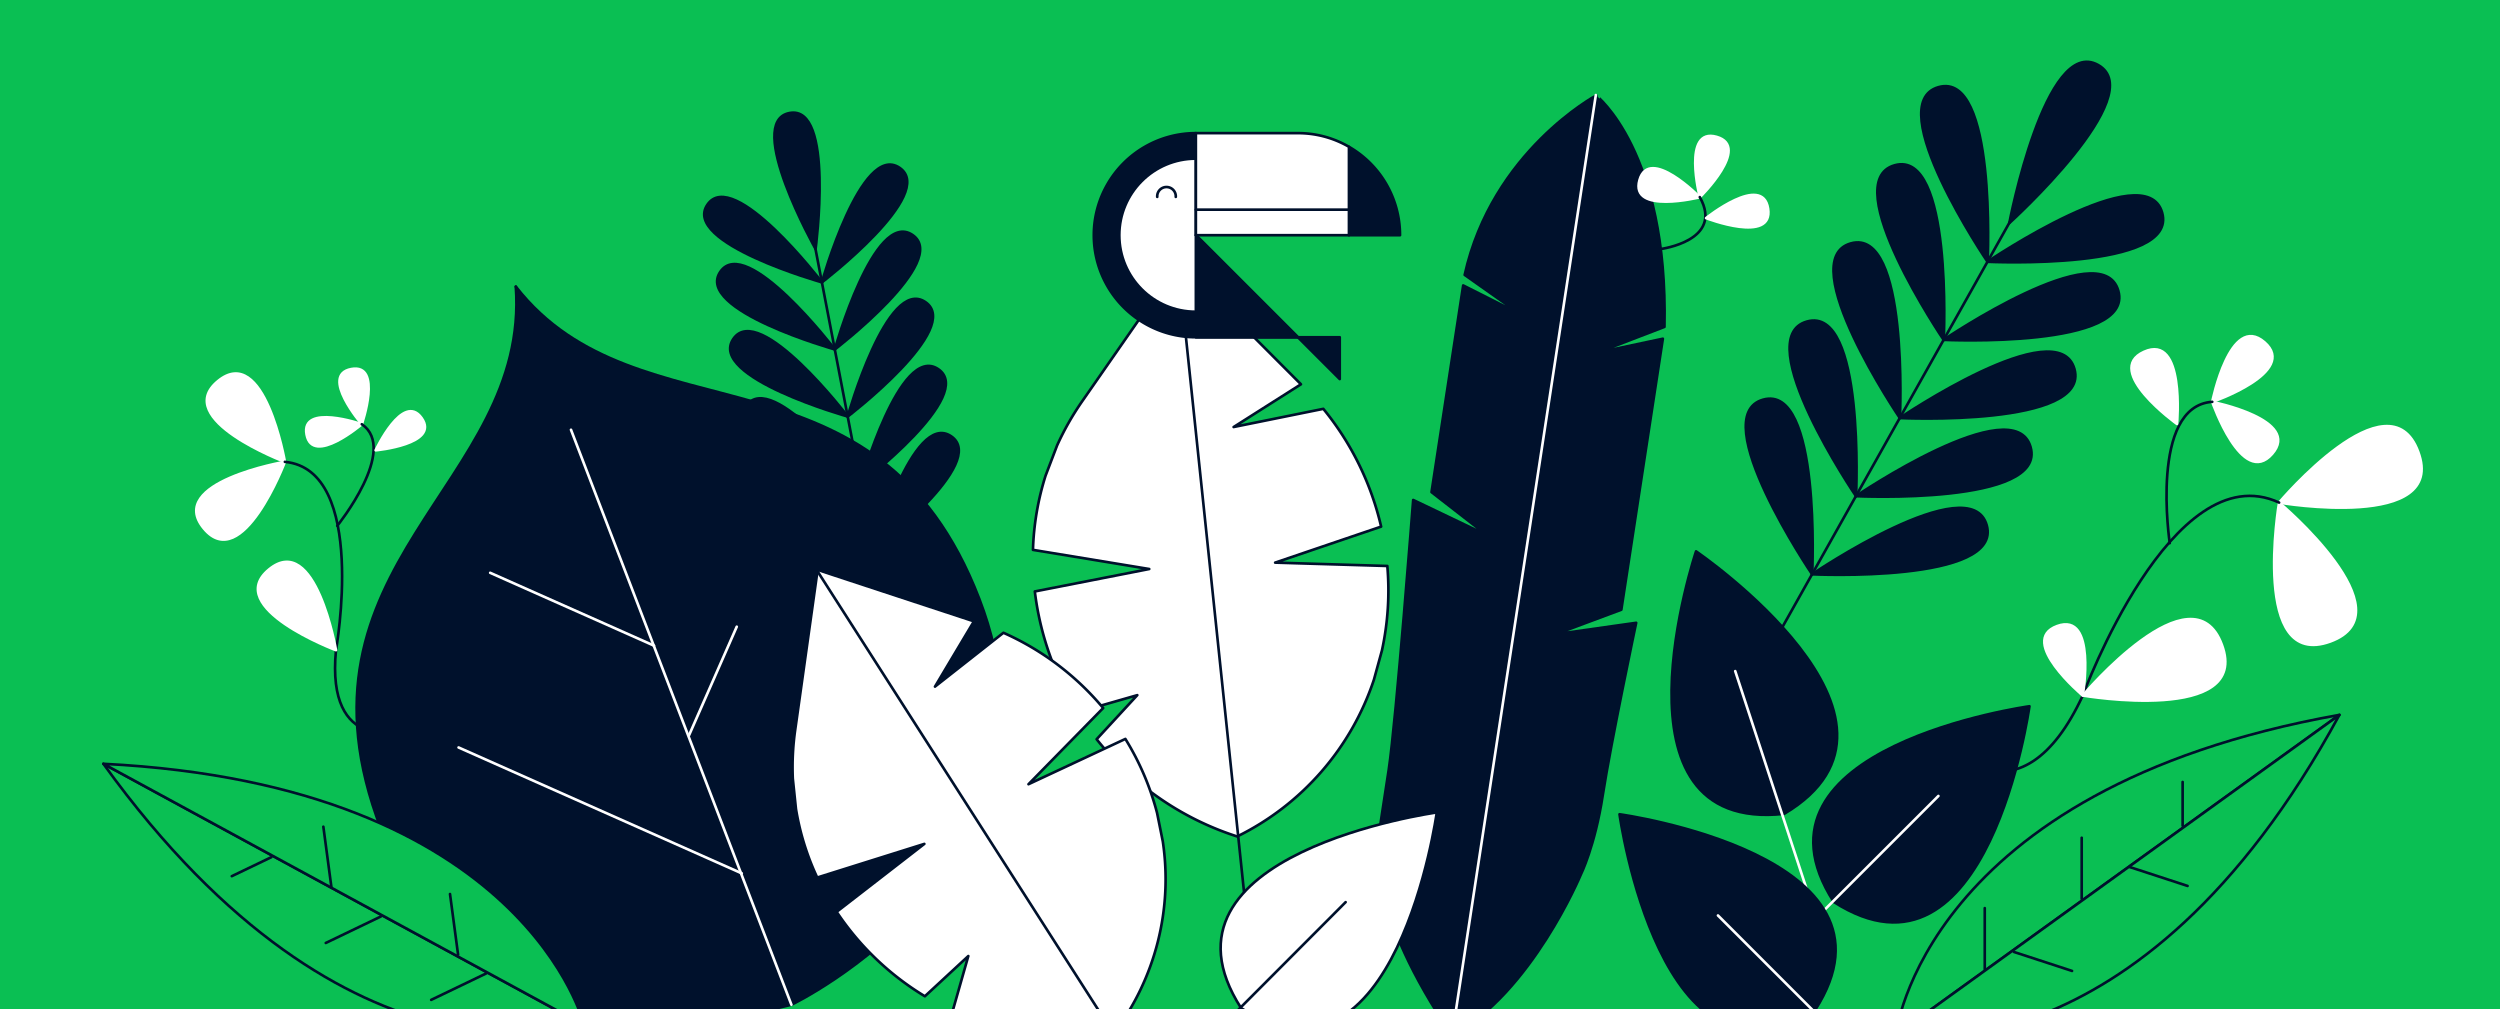 <svg xmlns="http://www.w3.org/2000/svg" xmlns:xlink="http://www.w3.org/1999/xlink" viewBox="0 0 743 300"><defs><style>.cls-1,.cls-10,.cls-5{fill:none;}.cls-2,.cls-8{fill:#00112c;}.cls-10,.cls-11,.cls-2,.cls-6,.cls-7{stroke:#00112c;}.cls-10,.cls-11,.cls-12,.cls-2,.cls-5,.cls-6,.cls-7{stroke-linecap:round;stroke-linejoin:round;stroke-width:0.79px;}.cls-3{clip-path:url(#clip-path);}.cls-11,.cls-4{fill:#0abf53;}.cls-12,.cls-5{stroke:#fff;}.cls-12,.cls-6{fill:#fff;}.cls-7{fill:#00af60;}.cls-9{clip-path:url(#clip-path-2);}</style><clipPath id="clip-path"><rect class="cls-1" width="743" height="300"/></clipPath><clipPath id="clip-path-2"><path class="cls-2" d="M355.41,69.9V39.57a30.33,30.33,0,1,0,0,60.66h30.33Z"/></clipPath></defs><g id="Layer_1" data-name="Layer 1"><g class="cls-3"><rect class="cls-4" x="-6.13" y="-55.84" width="757.72" height="426.22"/><path class="cls-2" d="M153.3,85.18l82.06,213.36s-91.74,26.82-122.09-52.11S157.6,144.26,153.3,85.18Z"/><path class="cls-2" d="M153.3,85.18l82.06,213.36S321.42,257,291.07,178.05,189.69,131.92,153.3,85.18Z"/><line class="cls-5" x1="136.29" y1="222.15" x2="220.45" y2="259.56"/><line class="cls-5" x1="145.69" y1="170.24" x2="194.38" y2="191.89"/><line class="cls-5" x1="218.96" y1="186.26" x2="204.79" y2="218.5"/><path class="cls-2" d="M431.57,307.77l42.8-279.4S443.45,45,435.3,81.7L452,93.49l-17.14-8.66-9.41,61.43,16.5,12.83L420,148.59s-5,65-7.29,80.28l-2.6,17,16.29,14.22-17-9.36S406.32,270.86,431.57,307.77Z"/><path class="cls-2" d="M431.57,307.77l42.8-279.4S495.82,45,494.68,97.15l-19.94,7.65,19.46-4.13L481.86,181.2l-19.59,7.3,24-3.4s-7.58,35.91-9.92,51.18S469.79,260,469.79,260,455.19,295.05,431.57,307.77Z"/><path class="cls-6" d="M408.33,202l2.39-8.71a84,84,0,0,0,1.59-25.08l-33.33-1,31.49-10.7a85.88,85.88,0,0,0-17.18-35l-26.65,5.4,20-12.7L350.41,77.87l-28.8,41.41a82.65,82.65,0,0,0-7.45,13.13l-3.41,8.94A81,81,0,0,0,307,163.42l34.55,5.69-34,6.67a87.24,87.24,0,0,0,12.7,35.91L338,206.6l-12.08,13.1a87.34,87.34,0,0,0,41.77,28.9h0A80.1,80.1,0,0,0,408.33,202Z"/><line class="cls-7" x1="350.17" y1="78.35" x2="372.61" y2="292.65"/><path class="cls-2" d="M259.64,163.7s-26.37-34.44-34.07-23.08S259.64,163.7,259.64,163.7Z"/><path class="cls-2" d="M255.81,143.76s-26.38-34.44-34.07-23.09S255.81,143.76,255.81,143.76Z"/><path class="cls-2" d="M252,123.81s-26.37-34.44-34.06-23.08S252,123.81,252,123.81Z"/><path class="cls-2" d="M248.14,103.86s-26.37-34.43-34.07-23.08S248.14,103.86,248.14,103.86Z"/><path class="cls-2" d="M244.31,83.92s-26.37-34.44-34.07-23.09S244.31,83.92,244.31,83.92Z"/><path class="cls-2" d="M259.58,163.71s11.73-41.76,23.09-34.06S259.58,163.71,259.58,163.71Z"/><path class="cls-2" d="M255.75,143.77S267.48,102,278.83,109.7,255.75,143.77,255.75,143.77Z"/><path class="cls-2" d="M251.92,123.82S263.65,82.06,275,89.76,251.92,123.82,251.92,123.82Z"/><path class="cls-2" d="M248.09,103.87s11.72-41.75,23.08-34.06S248.09,103.87,248.09,103.87Z"/><path class="cls-2" d="M244.25,83.93S256,42.17,267.34,49.86,244.25,83.93,244.25,83.93Z"/><line class="cls-2" x1="240.63" y1="64.98" x2="267.31" y2="203.82"/><path class="cls-2" d="M242.39,74s-21.23-37.82-7.76-40.41S242.39,74,242.39,74Z"/><path class="cls-2" d="M538.58,170.71s2.72-56.8-14.59-51.93S538.58,170.71,538.58,170.71Z"/><path class="cls-2" d="M551.62,147.49s2.72-56.8-14.6-51.93S551.62,147.49,551.62,147.49Z"/><path class="cls-2" d="M564.65,124.27s2.72-56.8-14.59-51.93S564.65,124.27,564.65,124.27Z"/><path class="cls-2" d="M577.68,101.05s2.72-56.8-14.59-51.93S577.68,101.05,577.68,101.05Z"/><path class="cls-2" d="M590.72,77.84S593.44,21,576.13,25.9,590.72,77.84,590.72,77.84Z"/><path class="cls-2" d="M538.52,170.68s47.07-31.91,51.93-14.59S538.52,170.68,538.52,170.68Z"/><path class="cls-2" d="M551.55,147.46s47.07-31.91,51.94-14.59S551.55,147.46,551.55,147.46Z"/><path class="cls-2" d="M564.59,124.24s47.07-31.9,51.93-14.59S564.59,124.24,564.59,124.24Z"/><path class="cls-2" d="M577.62,101s47.07-31.9,51.94-14.59S577.62,101,577.62,101Z"/><path class="cls-2" d="M590.65,77.8s47.08-31.9,51.94-14.59S590.65,77.8,590.65,77.8Z"/><line class="cls-2" x1="603.05" y1="55.75" x2="512.32" y2="217.38"/><path class="cls-2" d="M597.16,66.32s10.73-55.84,26.41-47S597.16,66.32,597.16,66.32Z"/><path class="cls-6" d="M345.58,250.05l-1.7-8.44a80.26,80.26,0,0,0-9.42-22l-28.79,13.46,22.19-22.64a81.92,81.92,0,0,0-29.64-22.37l-20.34,16,11.57-19.4L243,169.37,236.32,217a79.4,79.4,0,0,0-.7,14.37l.94,9.06a77.52,77.52,0,0,0,6.32,20.38l31.83-10L248.65,271a83.26,83.26,0,0,0,26.22,25.09l12.91-11.95-4.65,16.33a83.22,83.22,0,0,0,47.93,6.64l.05-.08A76,76,0,0,0,345.58,250.05Z"/><line class="cls-7" x1="243.03" y1="169.88" x2="333.88" y2="311.8"/><polygon class="cls-2" points="398.17 112.66 385.74 100.23 398.17 100.23 398.17 112.66"/><path class="cls-8" d="M355.41,69.9V39.57a30.33,30.33,0,1,0,0,60.66h30.33Z"/><g class="cls-9"><circle class="cls-6" cx="355.41" cy="69.9" r="22.75"/></g><path class="cls-10" d="M355.41,69.9V39.57a30.33,30.33,0,1,0,0,60.66h30.33Z"/><path class="cls-2" d="M416.08,69.9H400.91V43.63A30.3,30.3,0,0,1,416.08,69.9Z"/><path class="cls-6" d="M400.91,43.63V69.9h-45.5V39.57h30.33A30.1,30.1,0,0,1,400.91,43.63Z"/><polygon class="cls-2" points="355.41 69.9 355.41 100.23 385.74 100.23 355.41 69.9"/><line class="cls-2" x1="355.41" y1="62.32" x2="400.91" y2="62.32"/><path class="cls-10" d="M349.44,58.51a2.76,2.76,0,1,0-5.51,0"/><line class="cls-5" x1="169.7" y1="127.73" x2="235.21" y2="298.61"/><line class="cls-5" x1="474.28" y1="28.25" x2="431.58" y2="307.63"/><path class="cls-2" d="M530.28,241.86c46.94-28-26.21-78-26.21-78S475.93,247.88,530.28,241.86Z"/><path class="cls-2" d="M545,268.05c46,29.57,58.15-58.15,58.15-58.15S515.46,222.06,545,268.05Z"/><line class="cls-5" x1="515.71" y1="199.46" x2="538.2" y2="268.13"/><line class="cls-5" x1="576.09" y1="236.56" x2="541.36" y2="271.29"/><path class="cls-2" d="M481.32,242s12.16,87.72,58.16,58.15C569,254.12,481.32,242,481.32,242Z"/><line class="cls-5" x1="510.58" y1="272.08" x2="545.7" y2="307.2"/><path class="cls-6" d="M368.86,299.61c46,29.57,58.15-58.15,58.15-58.15S339.29,253.62,368.86,299.61Z"/><line class="cls-6" x1="399.92" y1="268.12" x2="356.37" y2="311.8"/><path class="cls-11" d="M695.28,212.46,563.42,307.59S571.37,234.61,695.28,212.46Z"/><path class="cls-11" d="M695.28,212.46,563.42,307.59S635.19,323.06,695.28,212.46Z"/><line class="cls-11" x1="618.68" y1="248.98" x2="618.68" y2="267.14"/><line class="cls-11" x1="648.68" y1="232.4" x2="648.68" y2="245.42"/><line class="cls-11" x1="589.87" y1="269.89" x2="589.87" y2="288.05"/><line class="cls-11" x1="615.81" y1="288.56" x2="598.54" y2="282.92"/><line class="cls-11" x1="650.14" y1="263.3" x2="632.88" y2="257.66"/><path class="cls-11" d="M30.72,227,173.6,304.66S104.37,329.12,30.72,227Z"/><path class="cls-11" d="M30.72,227,173.6,304.66S156.44,233.28,30.72,227Z"/><line class="cls-11" x1="96.82" y1="280.25" x2="113.19" y2="272.38"/><line class="cls-11" x1="68.89" y1="260.4" x2="80.63" y2="254.76"/><line class="cls-11" x1="128.15" y1="297.16" x2="144.52" y2="289.29"/><line class="cls-11" x1="133.74" y1="265.7" x2="136.14" y2="283.7"/><line class="cls-11" x1="96.1" y1="245.7" x2="98.5" y2="263.7"/><path class="cls-12" d="M677.35,149.37s32.63-38.71,41.34-15.08S677.35,149.37,677.35,149.37Z"/><path class="cls-12" d="M677.35,149.37s38.88,32.65,15.21,41.28S677.35,149.37,677.35,149.37Z"/><path class="cls-10" d="M677.35,149.37C645.5,134.6,619,206.71,619,206.71c-18.48,39.86-41.17,15-41.17,15"/><path class="cls-12" d="M619,206.71s32.63-38.7,41.34-15.07S619,206.71,619,206.71Z"/><path class="cls-12" d="M619,206.71s-19.44-16.32-7.61-20.64S619,206.71,619,206.71Z"/><path class="cls-12" d="M657.48,119.45s5.33-26.58,15.51-17.73S657.48,119.45,657.48,119.45Z"/><path class="cls-12" d="M657.48,119.45s26.66,5.31,17.78,15.46S657.48,119.45,657.48,119.45Z"/><path class="cls-10" d="M644.85,161.42s-6.13-40.69,12.63-42"/><path class="cls-12" d="M647,126s-22.09-15.86-9.8-21.43S647,126,647,126Z"/><path class="cls-12" d="M84.67,137.26s-6.1-35.34-19.88-24S84.67,137.26,84.67,137.26Z"/><path class="cls-12" d="M84.67,137.26s-35.46,6.06-24.08,19.8S84.67,137.26,84.67,137.26Z"/><path class="cls-10" d="M84.67,137.26c24.76,2.38,15.18,56,15.18,56-3,31,19.8,23.91,19.8,23.91"/><path class="cls-12" d="M99.85,193.23s-6.09-35.34-19.88-24S99.85,193.23,99.85,193.23Z"/><path class="cls-12" d="M107.53,126.08s6.25-18.16-3.14-16.39S107.53,126.08,107.53,126.08Z"/><path class="cls-12" d="M107.53,126.08s-18.21-6.29-16.41,3.09S107.53,126.08,107.53,126.08Z"/><path class="cls-10" d="M100.23,156.27s18.31-22.69,7.3-30.19"/><path class="cls-12" d="M111.64,133.83s19.18-1.79,13.66-9.59S111.64,133.83,111.64,133.83Z"/><path class="cls-12" d="M505.18,58.62s15.28-15,5-17.94S505.18,58.62,505.18,58.62Z"/><path class="cls-12" d="M505.18,58.62s-15.06-15.35-17.93-5.08S505.18,58.62,505.18,58.62Z"/><path class="cls-10" d="M493.58,74s18.87-2.45,11.6-15.42"/><path class="cls-12" d="M507.05,64.82S527.1,72.58,525.47,62,507.05,64.82,507.05,64.82Z"/></g></g></svg>